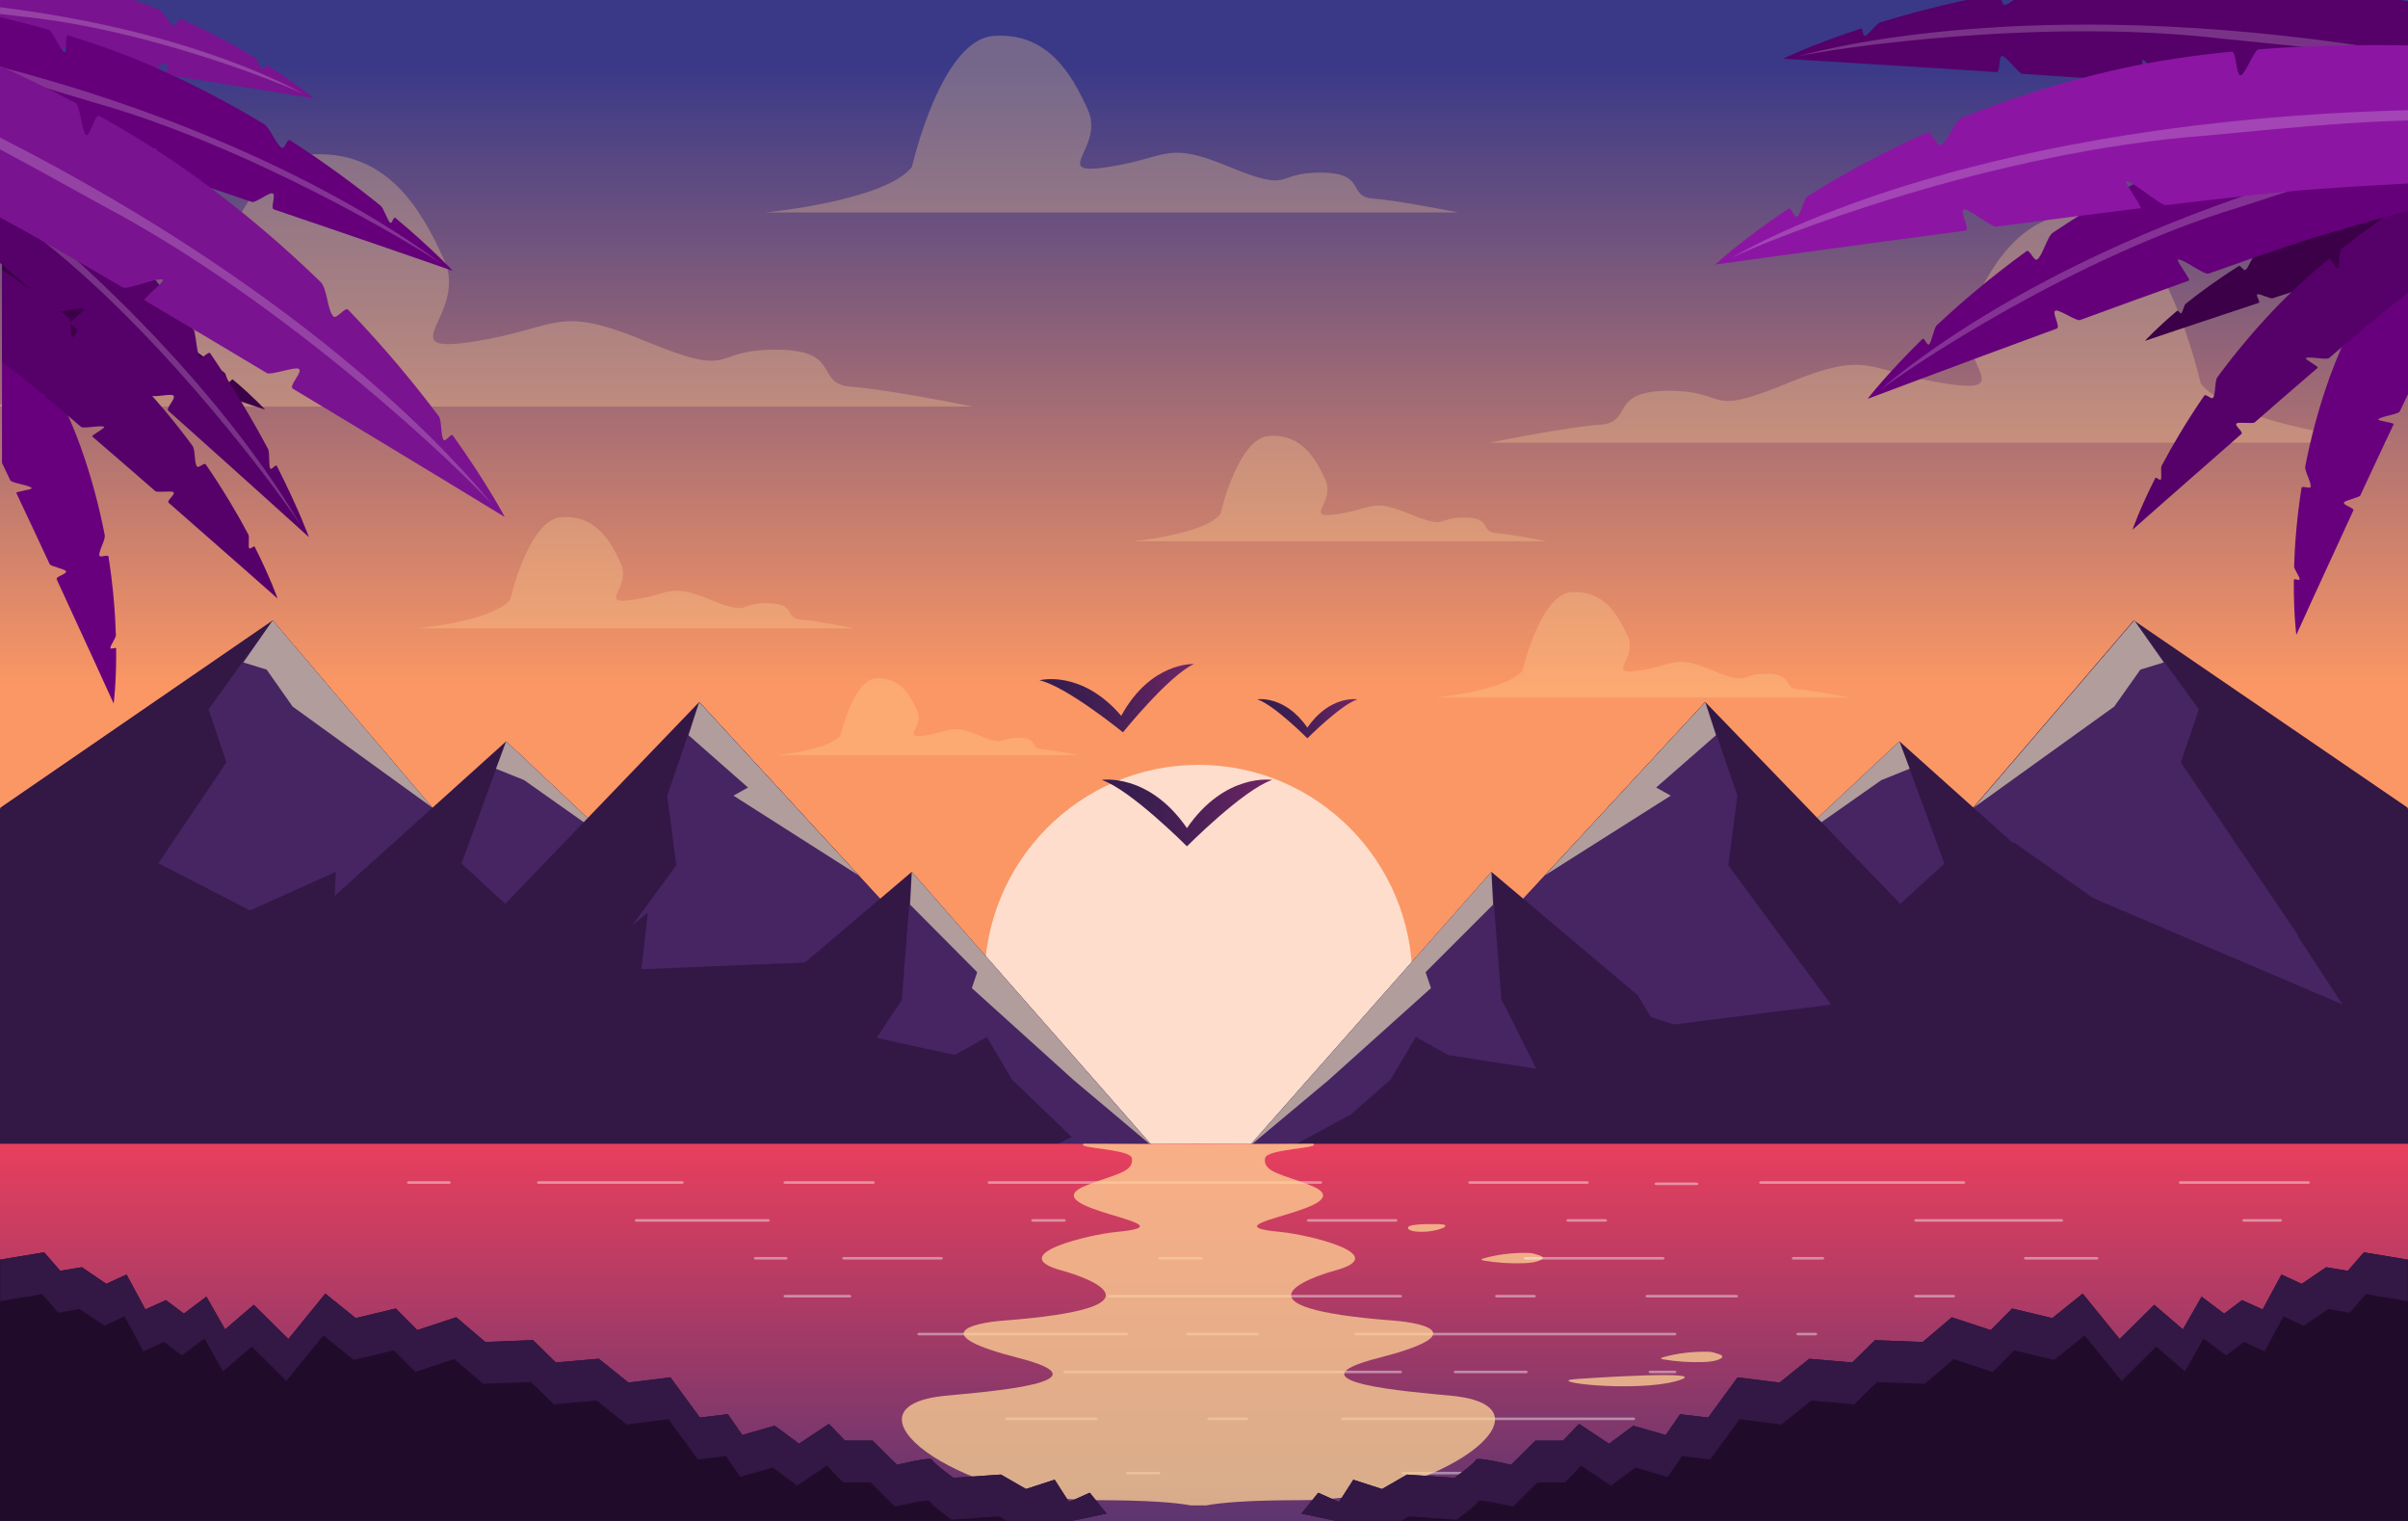 <?xml version="1.0" encoding="utf-8"?>
<!-- Generator: Adobe Illustrator 23.0.1, SVG Export Plug-In . SVG Version: 6.00 Build 0)  -->
<svg version="1.1" xmlns="http://www.w3.org/2000/svg" xmlns:xlink="http://www.w3.org/1999/xlink" x="0px" y="0px"
	 viewBox="0 0 2850 1800" enable-background="new 0 0 2850 1800" xml:space="preserve">
<rect x="0" y="0" width="2850" height="1800" fill="#333333" stroke="none"/>
<g id="bg">
	<linearGradient id="SVGID_1_" gradientUnits="userSpaceOnUse" x1="1430.617" y1="2.936" x2="1428.897" y2="276.357">
		<stop  offset="0" style="stop-color:#ADF0F9"/>
		<stop  offset="1" style="stop-color:#DBF5F9"/>
	</linearGradient>
	<rect y="0" fill="url(#SVGID_1_)" width="2850" height="1792.235"/>
	<linearGradient id="SVGID_2_" gradientUnits="userSpaceOnUse" x1="1425" y1="77.528" x2="1425" y2="812.802">
		<stop  offset="0" style="stop-color:#3A3988"/>
		<stop  offset="1" style="stop-color:#FB9764"/>
	</linearGradient>
	<rect y="0" fill="url(#SVGID_2_)" width="2850" height="1787.439"/>
	<path opacity="0.3" fill="#FFD494" d="M1340.664,640.586c0,0,85.139-8.109,103.815-32.242c0,0,20.271-89.78,57.624-92.465
		c37.353-2.677,54.698,25.471,66.707,52.298c12.001,26.828-28.015,46.929,14.673,40.229c42.688-6.709,40.025-18.781,85.384,0
		c45.359,18.771,30.678,4.015,64.036,4.015c33.359,0,18.729,17.046,37.405,18.384c18.686,1.347,59.99,9.79,59.99,9.79
		L1340.664,640.586z"/>
	<path opacity="0.3" fill="#FFD494" d="M905.461,251.467c0,0,142.617-13.585,173.905-54.016c0,0,33.957-150.407,96.534-154.906
		c62.577-4.485,91.634,42.673,111.769,87.616c20.106,44.943-46.932,78.618,24.566,67.393c71.529-11.24,67.068-31.462,143.057,0
		c75.989,31.449,51.394,6.727,107.278,6.727c55.884,0,31.377,28.556,62.664,30.796c31.288,2.258,100.498,16.404,100.498,16.404
		L905.461,251.467z"/>
	<path opacity="0.3" fill="#FFD494" d="M919.207,893.713c0,0,62.066-5.912,75.683-23.508c0,0,14.778-65.457,42.011-67.415
		c27.233-1.952,39.879,18.571,48.641,38.13c8.75,19.559-20.425,34.214,10.691,29.329c31.129-4.891,29.188-13.692,62.258,0
		c33.07,13.686,22.367,2.928,46.687,2.928c24.32,0,13.655,12.428,27.271,13.403c13.616,0.983,43.736,7.139,43.736,7.139
		L919.207,893.713z"/>
	<path opacity="0.3" fill="#FFD494" d="M2831.09,523.947c0,0-185.762-17.701-226.5-70.358c0,0-44.232-195.868-125.71-201.724
		c-81.479-5.841-119.342,55.579-145.553,114.106c-26.181,58.531,61.138,102.382-31.991,87.764
		c-93.131-14.647-87.321-40.976-186.292,0c-98.957,40.946-66.92,8.762-139.71,8.762c-72.762,0-40.857,37.185-81.596,40.106
		c-40.768,2.936-130.875,21.358-130.875,21.358L2831.09,523.947z"/>
	<path opacity="0.3" fill="#FFD494" d="M-19.695,481.126c0,0,203.577-19.396,248.234-77.098c0,0,48.46-214.675,137.773-221.09
		c89.301-6.402,130.804,60.903,159.523,125.051c28.691,64.148-66.994,112.206,35.059,96.186c102.098-16.033,95.728-44.899,204.18,0
		c108.467,44.899,73.364,9.602,153.124,9.602s44.79,40.757,89.432,43.971c44.687,3.215,143.453,23.393,143.453,23.393
		L-19.695,481.126z"/>
	<path opacity="0.3" fill="#FFD494" d="M494.374,743.575c0,0,89.788-8.555,109.485-34.004c0,0,21.373-94.683,60.765-97.513
		c39.387-2.824,57.691,26.861,70.358,55.154c12.654,28.293-29.548,49.489,15.463,42.423c45.031-7.071,42.221-19.803,90.054,0
		c47.84,19.803,32.357,4.235,67.536,4.235s19.755,17.976,39.444,19.394c19.709,1.418,63.271,10.317,63.271,10.317L494.374,743.575z"
		/>
	<path opacity="0.3" fill="#FFD494" d="M1698.476,825.536c0,0,85.138-8.109,103.815-32.242c0,0,20.271-89.78,57.624-92.465
		c37.353-2.677,54.696,25.471,66.708,52.298c11.999,26.828-28.016,46.929,14.673,40.229c42.687-6.709,40.023-18.781,85.383,0
		c45.36,18.771,30.678,4.014,64.035,4.014c33.359,0,18.73,17.046,37.406,18.384c18.686,1.348,59.99,9.79,59.99,9.79
		L1698.476,825.536z"/>
	<path opacity="0.67" fill="#FFFFFF" d="M1671.677,1159.703c0,140.564-113.381,254.529-253.24,254.529
		c-139.858,0-253.234-113.965-253.234-254.529c0-140.559,113.376-254.523,253.234-254.523
		C1558.296,905.18,1671.677,1019.144,1671.677,1159.703z"/>
</g>
<g id="Layer_1">
	<g>
		<polygon fill="#331745" points="0,957.391 0.654,955.693 322.727,734.225 558.853,1011.043 438.367,1151.05 0,1213.578 		"/>
		<polygon fill="#472462" points="267.933,902.258 246.749,839.381 322.727,734.225 558.853,1011.043 438.367,1151.05 
			187.437,1021.617 		"/>
		<polygon opacity="0.6" fill="#F9EFC1" points="558.853,1011.043 322.727,734.225 288.056,783.963 315.596,792.49 346.31,836.184 
			511.869,955.95 438.367,1227.249 		"/>
		<polyline fill="#331745" points="792.498,1248.614 283.756,1161.55 599.069,877.354 846.804,1110.62 		"/>
		<polyline fill="#472462" points="792.498,1248.614 546.144,1021.975 599.069,877.354 846.804,1110.62 		"/>
		<polygon opacity="0.6" fill="#F9EFC1" points="599.069,877.354 587.003,909.776 620.285,923.222 730.24,1000.869 
			486.518,1212.462 788.567,1227.249 821.7,1086.984 		"/>
		<g>
			<polyline fill="#331745" points="1044.429,1311.491 473.957,1198.775 827.525,830.855 1105.329,1132.859 			"/>
			<polyline fill="#331745" points="1077.163,1102.245 827.525,830.855 814.872,870.077 885.273,931.997 868.12,941.638 
				1016.212,1035.979 			"/>
		</g>
		<g>
			<polyline fill="#472462" points="708.543,1149.144 800.342,1024.107 789.644,941.638 827.525,830.855 1105.329,1132.859 			"/>
			<polyline opacity="0.6" fill="#F9EFC1" points="1077.163,1102.245 827.525,830.855 814.872,870.077 885.273,931.997 
				868.12,941.638 1016.212,1035.979 			"/>
		</g>
		<polyline fill="#331745" points="1365.221,1357.748 1079.125,1031.841 906.771,1178.143 830.172,1307.444 1196.468,1361.578 		"/>
		<polyline fill="#472462" points="1365.221,1357.748 1079.125,1031.841 1067.242,1183.504 1010.751,1268.504 1196.468,1361.578 		
			"/>
		<polyline opacity="0.6" fill="#F9EFC1" points="1270.956,1278.453 1365.221,1357.748 1079.125,1031.841 1079.125,1031.841 
			1077.163,1070.623 1156.567,1150.568 1150.212,1169.376 		"/>
		<polygon fill="#331745" points="0,1075.727 51.916,1040.167 208.685,961.338 132.507,1151.05 397.385,1031.841 392.422,1138.01 
			528.192,1110.146 528.192,1110.146 609.135,1080.231 592.923,1222.679 766.734,1079.981 749.768,1227.249 945.059,1147.604 
			987.366,1147.604 1019.322,1224.335 1130.032,1248.614 1167.981,1227.249 1197.73,1277.737 1268.438,1345.58 1220.505,1369.378 
			856.851,1408.836 0,1425.371 		"/>
	</g>
	<g>
		<polygon fill="#331745" points="2850,957.391 2849.342,955.693 2525.43,734.225 2287.957,1011.043 2409.132,1151.05 
			2850,1213.578 		"/>
		<polygon fill="#472462" points="2581.195,902.258 2602.504,839.381 2526.073,734.225 2288.54,1011.043 2409.746,1151.05 
			2801.675,1227.249 		"/>
		<polygon opacity="0.6" fill="#F9EFC1" points="2288.54,1011.043 2526.073,734.225 2560.951,783.963 2533.249,792.49 
			2502.35,836.184 2335.803,955.95 2409.746,1227.249 		"/>
		<polyline fill="#331745" points="2053.503,1248.614 2565.279,1161.55 2248.084,877.354 1998.873,1110.62 		"/>
		<polyline fill="#472462" points="2053.503,1248.614 2301.325,1021.975 2248.084,877.354 1998.873,1110.62 		"/>
		<polygon opacity="0.6" fill="#F9EFC1" points="2248.084,877.354 2260.221,909.776 2226.742,923.222 2116.133,1000.869 
			2361.308,1212.462 2057.458,1227.249 2024.128,1086.984 		"/>
		<g>
			<polyline fill="#331745" points="1800.071,1311.491 2373.944,1198.775 2018.268,830.855 1738.806,1132.859 			"/>
			<polyline fill="#331745" points="1767.141,1102.245 2018.268,830.855 2030.994,870.077 1960.174,931.997 1977.43,941.638 
				1828.455,1035.979 			"/>
		</g>
		<g>
			<polyline fill="#472462" points="2250.063,1300.933 2045.612,1024.107 2056.375,941.638 2018.268,830.855 1738.806,1132.859 			
				"/>
			<polyline opacity="0.6" fill="#F9EFC1" points="1767.141,1102.245 2018.268,830.855 2030.994,870.077 1960.174,931.997 
				1977.43,941.638 1828.455,1035.979 			"/>
		</g>
		<polyline fill="#331745" points="1477.366,1357.748 1765.168,1031.841 1938.549,1178.143 2015.604,1307.444 1647.125,1361.578 		
			"/>
		<polyline fill="#472462" points="1477.366,1357.748 1765.168,1031.841 1777.121,1183.504 1833.949,1268.504 1647.125,1361.578 		
			"/>
		<polyline opacity="0.6" fill="#F9EFC1" points="1572.193,1278.453 1477.366,1357.748 1765.168,1031.841 1765.168,1031.841 
			1767.141,1070.623 1687.263,1150.568 1693.656,1169.376 		"/>
		<polygon fill="#331745" points="2850,1075.727 2797.802,1040.167 2691.003,961.338 2719.966,1108.567 2772.53,1188.753 
			2477.556,1062.98 2383.795,997.178 2318.967,1110.146 2085.176,1076.02 2168.702,1188.753 1915.256,1220.827 1777.57,1183.504 
			1818.321,1264.93 1713.89,1248.614 1675.737,1227.249 1645.828,1277.737 1598.83,1318.95 1520.064,1361.578 1988.54,1408.836 
			2850,1425.371 		"/>
	</g>
	<g>
		<g>
			<g>
				<path fill-rule="evenodd" clip-rule="evenodd" fill="#3B0047" d="M2850,230.634c-7.788,1.952-15.531,3.991-23.193,6.13
					c-2.276,0.636-6.749,14.102-9.009,14.747c-2.582,0.744-2.947-11.322-5.504-10.56c-21.269,6.373-41.774,13.49-60.837,21.418
					c-30.967,12.877-58.745,27.079-83.219,41.364c-4.184,2.449-6.766,13.308-10.768,15.757c-2.101,1.283-5.696-5.842-7.746-4.568
					c-25.138,15.758-46.191,31.208-62.953,44.674c-2.001,1.605-3.179,9.533-5.049,11.072c-1.427,1.185-3.578-4.014-4.938-2.871
					c-25.114,21.08-38.09,35.588-38.09,35.588s62.846-21.229,134.492-44.923c3.022-1.001-4.334-9.261-1.278-10.27
					c2.457-0.812,15.292,5.644,17.757,4.833c26.093-8.608,52.793-17.339,77.583-25.333c1.487-0.48-9.946-11.206-8.469-11.678
					c3.171-1.026,19.211,8.219,22.3,7.233c27.256-8.74,51.449-16.312,68.921-21.446V230.634z"/>
			</g>
			<g>
				<path fill-rule="evenodd" clip-rule="evenodd" fill="#68007D" d="M2850,275.661l-1.767,0.413
					c-19.177,28.038-37.6,57.766-53.789,88.04c-1.261,2.359,8.037,19.515,6.808,21.882c-1.41,2.699-13.351-9.393-14.712-6.687
					c-11.389,22.511-21.411,45.22-29.454,67.664c-13.084,36.465-22.275,71.895-28.658,104.907
					c-1.095,5.661,7.256,18.72,6.326,24.233c-0.498,2.896-10.328-1.697-10.776,1.15c-5.521,35.033-7.955,66.671-8.785,93.072
					c-0.099,3.145,6.593,12.149,6.526,15.136c-0.033,2.285-6.823-1.423-6.84,0.762c-0.358,40.47,2.956,65.082,2.956,65.082
					s31.282-68.98,67.445-147.098c1.528-3.294-12.502-6.233-10.958-9.56c1.245-2.672,18.04-5.718,19.277-8.4
					c13.2-28.419,26.765-57.435,39.483-84.267c0.756-1.605-18.993-3.997-18.247-5.586c1.628-3.427,23.752-6.016,25.346-9.361
					c3.362-7.056,6.642-13.91,9.819-20.509V275.661z"/>
			</g>
			<g>
				<path fill-rule="evenodd" clip-rule="evenodd" fill="#560069" d="M2850,238.033c-26.979,17.675-53.869,36.714-79.316,56.761
					c-2.241,1.755-1.542,20.74-3.752,22.511c-2.523,2.02-7.936-13.159-10.427-11.114c-20.706,16.991-40.248,34.61-57.856,52.651
					c-28.618,29.315-53.192,58.976-74.095,87.354c-3.587,4.858-1.893,19.73-5.264,24.514c-1.777,2.516-8.685-5.032-10.394-2.55
					c-21.038,30.522-37.691,58.951-50.493,83.075c-1.528,2.872,0.489,13.441-0.93,16.18c-1.071,2.094-5.595-3.6-6.608-1.589
					c-18.788,37.283-26.982,61.135-26.982,61.135s60.123-53.256,128.888-113.315c2.906-2.542-8.608-9.956-5.669-12.514
					c2.34-2.053,19.127,0.761,21.493-1.3c25.056-21.841,50.717-44.104,74.603-64.628c1.428-1.233-15.583-10.08-14.164-11.289
					c3.047-2.623,24.508,2.401,27.488-0.149c32.991-28.254,61.459-52.155,78.47-65.471c4.48-3.504,9.524-7.409,15.008-11.628
					V238.033z"/>
			</g>
		</g>
		<g>
			<g>
				<path fill-rule="evenodd" clip-rule="evenodd" fill="#3B0047" d="M2.366,312.008c7.788,1.952,15.531,3.991,23.193,6.13
					c2.276,0.636,6.749,14.102,9.009,14.747c2.582,0.745,2.947-11.322,5.504-10.56c21.269,6.373,41.774,13.49,60.837,21.418
					c30.966,12.877,58.745,27.079,83.218,41.364c4.184,2.449,6.766,13.308,10.768,15.757c2.101,1.283,5.696-5.842,7.746-4.568
					c25.138,15.758,46.191,31.208,62.953,44.674c2.001,1.605,3.179,9.533,5.049,11.072c1.427,1.185,3.578-4.014,4.939-2.871
					c25.114,21.08,38.09,35.588,38.09,35.588s-62.846-21.229-134.492-44.923c-3.022-1.001,4.334-9.261,1.278-10.27
					c-2.457-0.812-15.292,5.644-17.757,4.833c-26.093-8.608-52.793-17.339-77.582-25.333c-1.487-0.48,9.945-11.206,8.469-11.678
					c-3.172-1.026-19.211,8.219-22.3,7.233c-27.256-8.74-51.449-16.312-68.921-21.446V312.008z"/>
			</g>
			<g>
				<path fill-rule="evenodd" clip-rule="evenodd" fill="#68007D" d="M2.366,357.036l1.767,0.413
					c19.177,28.038,37.6,57.766,53.788,88.04c1.261,2.359-8.037,19.515-6.808,21.882c1.41,2.699,13.35-9.393,14.712-6.687
					c11.389,22.511,21.411,45.22,29.454,67.664c13.084,36.465,22.275,71.895,28.658,104.907c1.095,5.661-7.256,18.72-6.326,24.233
					c0.498,2.896,10.328-1.697,10.776,1.15c5.522,35.033,7.955,66.671,8.785,93.072c0.099,3.145-6.593,12.149-6.526,15.136
					c0.033,2.285,6.824-1.423,6.84,0.762c0.357,40.47-2.956,65.082-2.956,65.082s-31.282-68.98-67.445-147.098
					c-1.528-3.294,12.503-6.233,10.958-9.56c-1.245-2.672-18.04-5.718-19.277-8.4c-13.2-28.419-26.765-57.435-39.483-84.267
					c-0.756-1.605,18.993-3.997,18.247-5.586c-1.628-3.427-23.752-6.016-25.346-9.361c-3.362-7.056-6.642-13.91-9.819-20.509
					V357.036z"/>
			</g>
			<g>
				<path fill-rule="evenodd" clip-rule="evenodd" fill="#560069" d="M2.366,319.408c26.979,17.675,53.869,36.714,79.316,56.761
					c2.241,1.755,1.542,20.74,3.752,22.511c2.523,2.02,7.936-13.159,10.427-11.114c20.705,16.991,40.248,34.61,57.856,52.651
					c28.618,29.315,53.192,58.976,74.095,87.354c3.587,4.858,1.893,19.73,5.264,24.514c1.777,2.516,8.684-5.032,10.394-2.55
					c21.038,30.522,37.691,58.951,50.493,83.075c1.528,2.872-0.489,13.441,0.93,16.18c1.071,2.094,5.595-3.6,6.608-1.589
					c18.788,37.283,26.982,61.135,26.982,61.135s-60.123-53.256-128.888-113.315c-2.906-2.542,8.608-9.956,5.669-12.514
					c-2.34-2.054-19.127,0.761-21.493-1.3c-25.056-21.841-50.717-44.104-74.602-64.628c-1.428-1.233,15.583-10.08,14.164-11.288
					c-3.048-2.623-24.508,2.401-27.488-0.149c-32.991-28.254-61.459-52.155-78.47-65.471c-4.48-3.504-9.524-7.409-15.008-11.628
					V319.408z"/>
			</g>
		</g>
		<g>
			<g>
				<path fill-rule="evenodd" clip-rule="evenodd" fill="#65007A" d="M2850,117.041l-7.362-4.552
					c-49.264,9.294-99.499,21.12-147.982,35.844c-3.769,1.15-12.005,28.668-15.758,29.851c-4.301,1.349-4.101-23.628-8.351-22.229
					c-35.375,11.62-69.529,24.86-101.351,39.882c-51.721,24.389-98.295,51.742-139.431,79.5
					c-7.048,4.759-11.996,27.029-18.729,31.796c-3.536,2.5-8.974-12.489-12.419-9.981c-42.349,30.746-77.93,61.169-106.365,87.801
					c-3.387,3.17-5.836,19.482-9.025,22.536c-2.423,2.334-5.612-8.566-7.92-6.306c-42.639,41.769-64.904,70.827-64.904,70.827
					s104.638-39.353,223.887-83.158c5.04-1.846-6.493-19.466-1.411-21.328c4.069-1.49,24.757,12.77,28.842,11.273
					c43.436-15.898,87.868-32.029,129.128-46.768c2.474-0.885-15.591-23.885-13.15-24.761c5.272-1.879,31.016,18.388,36.172,16.56
					c56.942-20.202,105.841-36.962,134.599-45.593c25.475-7.644,61.185-17.788,101.531-29.069V117.041z"/>
				<path opacity="0.2" fill="#FFFFFF" d="M2850,175.646c-392.502,93.054-589.045,254.616-625.61,286.73
					c36.728-28.536,231.5-158.37,425.12-216.848c61.897-19.856,130.175-43.422,200.49-59.375V175.646z"/>
			</g>
			<g>
				<path fill-rule="evenodd" clip-rule="evenodd" fill="#560069" d="M2383.04,0c-3.754,2.949-7.301,5.32-10.226,5.827
					c-2.043,0.356-3.007-2.597-3.872-5.827h-42.193c-38.193,8.277-72.272,17.512-101.453,26.483
					c-4.591,1.407-13.532,14.5-17.866,15.89c-3.312,1.06-2.076-9.575-5.231-8.532c-58.512,19.324-91.96,35.661-91.96,35.661
					s118.245,6.96,252.587,15.791c5.679,0.381,1.445-19.292,7.174-18.919c4.583,0.306,19.127,20.656,23.734,20.972
					c48.906,3.26,98.885,6.719,145.201,10.13c2.773,0.206-5.702-26.657-2.964-26.451c5.928,0.431,23.015,27.94,28.792,28.378
					c63.866,4.841,118.469,9.493,150.1,13.283c29.929,3.592,72.442,9.294,120.211,15.858L2850,117.986V1.782
					c-2.986-0.606-5.99-1.189-8.986-1.782H2383.04z"/>
				<path opacity="0.2" fill="#FFFFFF" d="M2850,63.038c-418.475-71.637-673.716-9.693-722.194,3.626
					c47.412-10.238,290.195-46.006,503.24-20.781C2699.26,52.904,2775.132,59.249,2850,72.82V63.038z"/>
			</g>
			<g>
				<path fill-rule="evenodd" clip-rule="evenodd" fill="#8C16A3" d="M2850,53.759c-59.013-1.059-118.831,0.185-176.797,4.588
					c-4.989,0.373-16.33,30.423-21.286,30.846c-5.671,0.488-4.956-28.635-10.586-28.089c-46.748,4.56-91.935,11.33-134.092,20.773
					c-68.499,15.32-130.283,35.414-184.918,57.353c-9.364,3.765-16.28,28.52-25.231,32.375c-4.697,2.027-11.572-16.866-16.155-14.83
					c-56.278,25.142-103.666,51.609-141.565,75.494c-4.517,2.831-8.035,21.261-12.278,24.025c-3.229,2.102-7.239-11.447-10.32-9.393
					c-56.868,37.937-86.706,66.208-86.706,66.208s138.411-19.316,296.131-40.122c6.667-0.869-8.185-24.382-1.461-25.266
					c5.38-0.704,32.345,21.219,37.758,20.507c57.434-7.506,116.194-15.029,170.755-21.742c3.27-0.404-20.091-31.878-16.853-32.276
					c6.973-0.844,40.48,29.389,47.296,28.57c75.3-9.096,139.947-16.23,177.953-18.985c28.119-2.039,65.678-4.295,108.355-6.677
					V53.759z"/>
				<path opacity="0.2" fill="#FFFFFF" d="M2850,130.397c-500.197,12.995-753.484,147.315-801.337,175.016
					c48.849-23.967,307.514-126.028,563.355-145.029c73.883-6.715,154.658-15.63,237.983-17.832V130.397z"/>
			</g>
		</g>
	</g>
	<g>
		<g>
			<path fill-rule="evenodd" clip-rule="evenodd" fill="#7A138F" d="M315.694,76.812c-1.942-1.225-3.013,6.537-5.055,5.28
				c-2.682-1.663-6.359-12.364-9.199-14.07c-23.851-14.359-53.373-30.364-87.859-45.733c-2.806-1.241-5.048,9.567-7.92,8.326
				c-5.463-2.368-11.656-16.768-17.359-19.085C178.585,7.591,168.528,3.736,158.158,0H0v59.397
				c17.532,2.325,37.734,5.165,59.479,8.328c3.985,0.58,20.423-16.387,24.5-15.791c1.884,0.282-8.643,18.107-6.733,18.389
				c31.845,4.701,66.158,9.931,99.723,15.129c3.155,0.488,16.604-11.769,19.759-11.28c3.927,0.613-2.458,13.961,1.444,14.573
				c92.168,14.384,173.146,27.626,173.146,27.626S351.683,99.587,315.694,76.812z"/>
			<path opacity="0.2" fill="#FFFFFF" d="M0,8.547v7.966c8.25,0.99,16.393,1.968,24.378,2.896
				c148.165,14.814,305.463,77.645,335.599,92.228C334.325,97.301,214.982,35.338,0,8.547z"/>
		</g>
		<g>
			<path fill-rule="evenodd" clip-rule="evenodd" fill="#560069" d="M327.698,551.501c-1.403-2.772-6.434,5.669-7.92,2.797
				c-1.951-3.757-0.39-18.869-2.483-22.808c-17.591-33.038-40.239-71.845-68.391-113.25c-2.29-3.368-10.07,7.887-12.428,4.486
				c-4.499-6.481-3.685-27.659-8.459-34.238c-27.804-38.376-60.19-78.25-97.465-117.314c-22.939-24.034-48.177-47.322-74.785-69.602
				c-3.196-2.681-8.526,19.242-11.763,16.585c-2.832-2.317-3.578-29.214-6.443-31.514C25.248,176.758,12.696,167.094,0,157.664
				v153.503c18.82,15.971,41.251,35.385,65.622,56.704c3.843,3.36,29.514-5.561,33.449-2.11c1.826,1.605-18.124,15.542-16.28,17.156
				c30.783,27.029,63.858,56.359,96.169,85.144c3.038,2.715,23.221-2.682,26.252,0.025c3.777,3.369-9.598,14.831-5.845,18.174
				C288.04,565.429,365.647,635.7,365.647,635.7S353.675,602.647,327.698,551.501z"/>
			<path opacity="0.2" fill="#FFFFFF" d="M0,230.32v12.469c18.376,15.144,36.215,30.127,53.434,44.367
				c146.746,117.47,278.781,297.772,302.79,335.312C335.754,586.464,233.999,418.38,0,230.32z"/>
		</g>
		<g>
			<path fill-rule="evenodd" clip-rule="evenodd" fill="#65007A" d="M467.952,257.809c-2.375-1.995-3.687,7.738-6.185,5.669
				c-3.272-2.698-7.762-17.213-11.233-20.02c-29.156-23.545-65.228-50.425-107.386-77.555c-3.428-2.218-6.168,11.173-9.68,8.971
				c-6.684-4.213-14.246-24.018-21.211-28.213c-40.654-24.473-86.108-48.548-135.737-69.957
				c-30.543-13.176-62.913-24.763-96.138-34.892c-4.001-1.225-0.29,21.03-4.316,19.854c-3.52-1.034-14.761-25.498-18.298-26.491
				C38.66,29.775,19.344,24.842,0,20.338V143.56c10.354,2.784,19.786,5.357,28.064,7.669c26.899,7.506,72.942,22.138,126.639,39.784
				c4.864,1.589,24.989-16.619,29.961-14.98c2.309,0.762-10.577,21.368-8.244,22.13c38.928,12.877,80.879,26.972,121.907,40.867
				c3.868,1.308,20.322-11.52,24.167-10.221c4.807,1.63-3.005,17.397,1.752,19.011c112.673,38.275,211.674,72.688,211.674,72.688
				S511.936,294.753,467.952,257.809z"/>
			<path opacity="0.2" fill="#FFFFFF" d="M0,79.04v9.456c38.756,10.69,76.44,22.442,111.814,32.982
				c181.158,50.89,373.422,165.34,410.25,190.531C487.589,285.703,314.679,161.169,0,79.04z"/>
		</g>
		<g>
			<path fill-rule="evenodd" clip-rule="evenodd" fill="#7A138F" d="M536.012,515.433c-2.243-3.128-8.751,8.252-11.117,5.007
				c-3.113-4.262-2.117-23.189-5.446-27.634c-27.944-37.299-63.626-80.724-107.403-126.275c-3.553-3.708-13.773,11.677-17.442,7.945
				c-6.991-7.11-7.581-33.377-14.952-40.553c-43.037-41.884-92.75-84.738-149.41-125.622
				c-34.868-25.159-72.974-48.936-112.948-71.223c-4.816-2.682-10.627,25.383-15.491,22.742c-4.26-2.31-7.556-35.314-11.839-37.597
				C60.612,106.666,30.45,91.911,0,77.985v179.351c33.25,17.794,85.308,47.695,145.163,82.812
				c5.787,3.392,41.851-12.597,47.778-9.113c2.739,1.623-24.69,22.685-21.918,24.324c46.35,27.328,96.196,57.031,144.885,86.22
				c4.584,2.748,33.059-7.829,37.625-5.098c5.703,3.426-12.519,20.16-6.873,23.553c133.662,80.303,250.711,151.8,250.711,151.8
				S577.48,573.424,536.012,515.433z"/>
			<path opacity="0.2" fill="#FFFFFF" d="M0,162.73v14.05c42.116,22.315,82.597,45.157,121.021,66.247
				C341.09,359.24,545.26,555.762,582.785,597.366C549.266,555.475,378.707,355.544,0,162.73z"/>
		</g>
	</g>
	<linearGradient id="SVGID_3_" gradientUnits="userSpaceOnUse" x1="1303.902" y1="962.109" x2="1505.692" y2="962.109">
		<stop  offset="0.053" style="stop-color:#371D4F"/>
		<stop  offset="0.278" style="stop-color:#3D1E51"/>
		<stop  offset="0.563" style="stop-color:#4C2057"/>
		<stop  offset="0.881" style="stop-color:#662461"/>
		<stop  offset="1" style="stop-color:#722665"/>
	</linearGradient>
	<path fill="url(#SVGID_3_)" d="M1404.797,980.055c-45.411-65.916-100.896-57.041-100.896-57.041
		c34.046,11.407,100.896,78.588,100.896,78.588s66.833-67.181,100.895-78.588C1505.692,923.014,1450.192,914.139,1404.797,980.055z"
		/>
	<linearGradient id="SVGID_4_" gradientUnits="userSpaceOnUse" x1="1488.065" y1="850.592" x2="1606.621" y2="850.592">
		<stop  offset="0.053" style="stop-color:#371D4F"/>
		<stop  offset="0.278" style="stop-color:#3D1E51"/>
		<stop  offset="0.563" style="stop-color:#4C2057"/>
		<stop  offset="0.881" style="stop-color:#662461"/>
		<stop  offset="1" style="stop-color:#722665"/>
	</linearGradient>
	<path fill="url(#SVGID_4_)" d="M1547.343,861.137c-26.673-38.724-59.278-33.512-59.278-33.512
		c20.005,6.703,59.278,46.167,59.278,46.167s39.265-39.465,59.278-46.167C1606.621,827.625,1574.016,822.413,1547.343,861.137z"/>
	<linearGradient id="SVGID_5_" gradientUnits="userSpaceOnUse" x1="1230.26" y1="826.263" x2="1413.064" y2="826.263">
		<stop  offset="0.053" style="stop-color:#371D4F"/>
		<stop  offset="0.278" style="stop-color:#3D1E51"/>
		<stop  offset="0.563" style="stop-color:#4C2057"/>
		<stop  offset="0.881" style="stop-color:#662461"/>
		<stop  offset="1" style="stop-color:#722665"/>
	</linearGradient>
	<path fill="url(#SVGID_5_)" d="M1327.047,847.165c-47.358-55.374-96.787-42.036-96.787-42.036
		c31.925,7.084,98.824,61.561,98.824,61.561s54.208-67.247,83.98-80.836C1413.064,785.854,1361.954,783.115,1327.047,847.165z"/>
	<g>
		<linearGradient id="SVGID_6_" gradientUnits="userSpaceOnUse" x1="1425" y1="1356.298" x2="1425" y2="1838.229">
			<stop  offset="0" style="stop-color:#E83F5D"/>
			<stop  offset="1" style="stop-color:#513472"/>
		</linearGradient>
		<rect y="1353.614" fill="url(#SVGID_6_)" width="2850" height="446.386"/>
		<g opacity="0.75">
			<path fill="#FFD494" d="M1822.331,1485.823c-3.445-1.192-8.275-2.89-12.21-2.953c-18.787-0.621-37.807,1.658-54.888,6.594
				c-0.828,0.244-1.79,0.612-1.765,1.186c0.024,0.632,1.192,0.953,2.162,1.124c15.35,2.657,31.387,3.745,47.292,3.211
				c7.289-0.244,15.01-0.948,20.601-3.884c1.226-0.643,2.386-1.487,2.386-2.486
				C1825.901,1487.362,1824.087,1486.424,1822.331,1485.823z"/>
		</g>
		<g opacity="0.75">
			<path fill="#FFD494" d="M2034.94,1602.777c-3.455-1.191-8.284-2.89-12.219-2.951c-18.787-0.622-37.798,1.657-54.879,6.593
				c-0.829,0.244-1.79,0.612-1.774,1.187c0.033,0.632,1.193,0.953,2.171,1.124c15.341,2.657,31.378,3.745,47.282,3.211
				c7.29-0.244,15.011-0.948,20.61-3.885c1.227-0.642,2.386-1.487,2.386-2.486
				C2038.503,1604.316,2036.696,1603.379,2034.94,1602.777z"/>
		</g>
		<g opacity="0.75">
			<path fill="#FFD494" d="M1710.253,1450.017c-0.563-0.539-1.656-0.741-2.667-0.886c-5.534-0.756-8.88-0.306-14.927-0.394
				l0.894,0.021c-6.808-0.202-13.668,0.145-20.345,1.03c-2.708,0.363-5.823,1.057-6.593,2.72c-1.16,2.486,3.744,4.324,7.803,4.817
				c11.381,1.367,23.575-0.12,33.301-4.061C1709.524,1452.529,1711.446,1451.141,1710.253,1450.017z"/>
		</g>
		<g>
			<g opacity="0.42">
				<path fill="#FFFFFF" d="M1032.995,1401H929.699c-1.351,0-2.436-0.684-2.436-1.525c0-0.842,1.085-1.526,2.436-1.526h103.297
					c1.351,0,2.436,0.683,2.436,1.526C1035.431,1400.316,1034.346,1401,1032.995,1401z"/>
			</g>
			<g opacity="0.42">
				<path fill="#FFFFFF" d="M1562.489,1401h-391.205c-1.35,0-2.436-0.684-2.436-1.525c0-0.842,1.085-1.526,2.436-1.526h391.205
					c1.35,0,2.435,0.683,2.435,1.526C1564.924,1400.316,1563.839,1401,1562.489,1401z"/>
			</g>
			<g opacity="0.42">
				<path fill="#FFFFFF" d="M1877.989,1401h-137.849c-1.35,0-2.435-0.684-2.435-1.525c0-0.842,1.085-1.526,2.435-1.526h137.849
					c1.351,0,2.436,0.683,2.436,1.526C1880.425,1400.316,1879.34,1401,1877.989,1401z"/>
			</g>
			<g opacity="0.42">
				<path fill="#FFFFFF" d="M2323.644,1401h-239.217c-1.351,0-2.436-0.684-2.436-1.525c0-0.842,1.085-1.526,2.436-1.526h239.217
					c1.35,0,2.435,0.683,2.435,1.526C2326.078,1400.316,2324.993,1401,2323.644,1401z"/>
			</g>
			<g opacity="0.42">
				<path fill="#FFFFFF" d="M2731.563,1401H2581.1c-1.351,0-2.435-0.684-2.435-1.525c0-0.842,1.084-1.526,2.435-1.526h150.464
					c1.351,0,2.438,0.683,2.438,1.526C2734.001,1400.316,2732.914,1401,2731.563,1401z"/>
			</g>
			<g opacity="0.42">
				<path fill="#FFFFFF" d="M2007.663,1402.525h-47.035c-1.351,0-2.436-0.684-2.436-1.525c0-0.842,1.085-1.526,2.436-1.526h47.035
					c1.35,0,2.434,0.683,2.434,1.526C2010.097,1401.841,2009.013,1402.525,2007.663,1402.525z"/>
			</g>
			<g opacity="0.42">
				<path fill="#FFFFFF" d="M531.137,1401h-47.043c-1.35,0-2.435-0.684-2.435-1.525c0-0.842,1.085-1.526,2.435-1.526h47.043
					c1.35,0,2.436,0.683,2.436,1.526C533.573,1400.316,532.487,1401,531.137,1401z"/>
			</g>
			<g opacity="0.42">
				<path fill="#FFFFFF" d="M806.968,1401H637.972c-1.35,0-2.436-0.684-2.436-1.525c0-0.842,1.085-1.526,2.436-1.526h168.996
					c1.35,0,2.435,0.683,2.435,1.526C809.402,1400.316,808.318,1401,806.968,1401z"/>
			</g>
			<g opacity="0.42">
				<path fill="#FFFFFF" d="M908.691,1445.834H753.687c-1.351,0-2.436-0.684-2.436-1.526c0-0.842,1.085-1.526,2.436-1.526h155.004
					c1.351,0,2.436,0.684,2.436,1.526C911.126,1445.15,910.041,1445.834,908.691,1445.834z"/>
			</g>
			<g opacity="0.42">
				<path fill="#FFFFFF" d="M1259.09,1445.834h-36.149c-1.35,0-2.435-0.684-2.435-1.526c0-0.842,1.085-1.526,2.435-1.526h36.149
					c1.35,0,2.436,0.684,2.436,1.526C1261.526,1445.15,1260.44,1445.834,1259.09,1445.834z"/>
			</g>
			<g opacity="0.42">
				<path fill="#FFFFFF" d="M1651.563,1445.834h-102.377c-1.351,0-2.436-0.684-2.436-1.526c0-0.842,1.085-1.526,2.436-1.526h102.377
					c1.35,0,2.435,0.684,2.435,1.526C1653.998,1445.15,1652.913,1445.834,1651.563,1445.834z"/>
			</g>
			<g opacity="0.42">
				<path fill="#FFFFFF" d="M1371.019,1744.892h-36.15c-1.349,0-2.435-0.684-2.435-1.526s1.085-1.525,2.435-1.525h36.15
					c1.35,0,2.436,0.683,2.436,1.525S1372.37,1744.892,1371.019,1744.892z"/>
			</g>
			<g opacity="0.42">
				<path fill="#FFFFFF" d="M1763.501,1744.892h-102.387c-1.35,0-2.435-0.684-2.435-1.526s1.085-1.525,2.435-1.525h102.387
					c1.35,0,2.435,0.683,2.435,1.525S1764.851,1744.892,1763.501,1744.892z"/>
			</g>
			<g opacity="0.42">
				<path fill="#FFFFFF" d="M1899.685,1445.834h-43.391c-1.35,0-2.436-0.684-2.436-1.526c0-0.842,1.086-1.526,2.436-1.526h43.391
					c1.35,0,2.435,0.684,2.435,1.526C1902.12,1445.15,1901.034,1445.834,1899.685,1445.834z"/>
			</g>
			<g opacity="0.42">
				<path fill="#FFFFFF" d="M2439.481,1445.834h-171.488c-1.35,0-2.436-0.684-2.436-1.526c0-0.842,1.086-1.526,2.436-1.526h171.488
					c1.35,0,2.437,0.684,2.437,1.526C2441.918,1445.15,2440.831,1445.834,2439.481,1445.834z"/>
			</g>
			<g opacity="0.42">
				<path fill="#FFFFFF" d="M2698.554,1445.834h-42.255c-1.35,0-2.435-0.684-2.435-1.526c0-0.842,1.085-1.526,2.435-1.526h42.255
					c1.351,0,2.436,0.684,2.436,1.526C2700.989,1445.15,2699.904,1445.834,2698.554,1445.834z"/>
			</g>
			<g opacity="0.42">
				<path fill="#FFFFFF" d="M929.699,1490.668h-35.074c-1.35,0-2.435-0.683-2.435-1.525s1.085-1.526,2.435-1.526h35.074
					c1.35,0,2.436,0.684,2.436,1.526S931.049,1490.668,929.699,1490.668z"/>
			</g>
			<g opacity="0.42">
				<path fill="#FFFFFF" d="M1113.521,1490.668H999.165c-1.351,0-2.436-0.683-2.436-1.525s1.085-1.526,2.436-1.526h114.356
					c1.35,0,2.435,0.684,2.435,1.526S1114.872,1490.668,1113.521,1490.668z"/>
			</g>
			<g opacity="0.42">
				<path fill="#FFFFFF" d="M1421.177,1490.668h-47.971c-1.35,0-2.435-0.683-2.435-1.525s1.085-1.526,2.435-1.526h47.971
					c1.35,0,2.436,0.684,2.436,1.526S1422.527,1490.668,1421.177,1490.668z"/>
			</g>
			<g opacity="0.42">
				<path fill="#FFFFFF" d="M1967.66,1490.668h-161.93c-1.35,0-2.435-0.683-2.435-1.525s1.085-1.526,2.435-1.526h161.93
					c1.351,0,2.436,0.684,2.436,1.526S1969.011,1490.668,1967.66,1490.668z"/>
			</g>
			<g opacity="0.42">
				<path fill="#FFFFFF" d="M2156.669,1490.668h-33.599c-1.351,0-2.436-0.683-2.436-1.525s1.085-1.526,2.436-1.526h33.599
					c1.351,0,2.436,0.684,2.436,1.526S2158.02,1490.668,2156.669,1490.668z"/>
			</g>
			<g opacity="0.42">
				<path fill="#FFFFFF" d="M2481.148,1490.668h-83.35c-1.351,0-2.436-0.683-2.436-1.525s1.085-1.526,2.436-1.526h83.35
					c1.351,0,2.436,0.684,2.436,1.526S2482.499,1490.668,2481.148,1490.668z"/>
			</g>
			<g opacity="0.42">
				<path fill="#FFFFFF" d="M1005.18,1535.508h-75.481c-1.351,0-2.436-0.684-2.436-1.526c0-0.842,1.085-1.526,2.436-1.526h75.481
					c1.35,0,2.435,0.684,2.435,1.526C1007.614,1534.824,1006.529,1535.508,1005.18,1535.508z"/>
			</g>
			<g opacity="0.42">
				<path fill="#FFFFFF" d="M2054.655,1535.508h-104.723c-1.349,0-2.434-0.684-2.434-1.526c0-0.842,1.085-1.526,2.434-1.526h104.723
					c1.351,0,2.436,0.684,2.436,1.526C2057.091,1534.824,2056.006,1535.508,2054.655,1535.508z"/>
			</g>
			<g opacity="0.42">
				<path fill="#FFFFFF" d="M2311.499,1535.508h-43.622c-1.35,0-2.435-0.684-2.435-1.526c0-0.842,1.085-1.526,2.435-1.526h43.622
					c1.351,0,2.436,0.684,2.436,1.526C2313.935,1534.824,2312.85,1535.508,2311.499,1535.508z"/>
			</g>
			<g opacity="0.42">
				<path fill="#FFFFFF" d="M1815.489,1535.508h-43.614c-1.351,0-2.435-0.684-2.435-1.526c0-0.842,1.084-1.526,2.435-1.526h43.614
					c1.35,0,2.434,0.684,2.434,1.526C1817.924,1534.824,1816.839,1535.508,1815.489,1535.508z"/>
			</g>
			<g opacity="0.42">
				<path fill="#FFFFFF" d="M1657.022,1535.508h-343.25c-1.351,0-2.436-0.684-2.436-1.526c0-0.842,1.085-1.526,2.436-1.526h343.25
					c1.35,0,2.435,0.684,2.435,1.526C1659.457,1534.824,1658.372,1535.508,1657.022,1535.508z"/>
			</g>
			<g opacity="0.42">
				<path fill="#FFFFFF" d="M1296.765,1680.697h-104.722c-1.351,0-2.436-0.684-2.436-1.526c0-0.841,1.085-1.524,2.436-1.524h104.722
					c1.35,0,2.436,0.683,2.436,1.524C1299.2,1680.012,1298.115,1680.697,1296.765,1680.697z"/>
			</g>
			<g opacity="0.42">
				<path fill="#FFFFFF" d="M1474.823,1680.697h-43.614c-1.35,0-2.436-0.684-2.436-1.526c0-0.841,1.086-1.524,2.436-1.524h43.614
					c1.35,0,2.435,0.683,2.435,1.524C1477.258,1680.012,1476.173,1680.697,1474.823,1680.697z"/>
			</g>
			<g opacity="0.42">
				<path fill="#FFFFFF" d="M1932.927,1680.697h-343.251c-1.351,0-2.436-0.684-2.436-1.526c0-0.841,1.085-1.524,2.436-1.524h343.251
					c1.35,0,2.436,0.683,2.436,1.524C1935.362,1680.012,1934.276,1680.697,1932.927,1680.697z"/>
			</g>
			<g opacity="0.42">
				<path fill="#FFFFFF" d="M1332.823,1580.347h-244.708c-1.35,0-2.435-0.684-2.435-1.525c0-0.842,1.084-1.526,2.435-1.526h244.708
					c1.35,0,2.436,0.683,2.436,1.526C1335.259,1579.663,1334.174,1580.347,1332.823,1580.347z"/>
			</g>
			<g opacity="0.42">
				<path fill="#FFFFFF" d="M1487.555,1580.347h-81.495c-1.35,0-2.435-0.684-2.435-1.525c0-0.842,1.086-1.526,2.435-1.526h81.495
					c1.35,0,2.435,0.683,2.435,1.526C1489.99,1579.663,1488.905,1580.347,1487.555,1580.347z"/>
			</g>
			<g opacity="0.42">
				<path fill="#FFFFFF" d="M2148.394,1580.347h-19.856c-1.351,0-2.436-0.684-2.436-1.525c0-0.842,1.085-1.526,2.436-1.526h19.856
					c1.351,0,2.436,0.683,2.436,1.526C2150.829,1579.663,2149.744,1580.347,2148.394,1580.347z"/>
			</g>
			<g opacity="0.42">
				<path fill="#FFFFFF" d="M1981.709,1580.347h-376.062c-1.35,0-2.436-0.684-2.436-1.525c0-0.842,1.086-1.526,2.436-1.526h376.062
					c1.351,0,2.435,0.683,2.435,1.526C1984.144,1579.663,1983.06,1580.347,1981.709,1580.347z"/>
			</g>
			<g opacity="0.42">
				<path fill="#FFFFFF" d="M1657.022,1625.182h-395.993c-1.35,0-2.436-0.684-2.436-1.526c0-0.842,1.085-1.525,2.436-1.525h395.993
					c1.35,0,2.435,0.683,2.435,1.525C1659.457,1624.498,1658.372,1625.182,1657.022,1625.182z"/>
			</g>
			<g opacity="0.42">
				<path fill="#FFFFFF" d="M1805.73,1625.182h-82.688c-1.351,0-2.436-0.684-2.436-1.526c0-0.842,1.085-1.525,2.436-1.525h82.688
					c1.351,0,2.435,0.683,2.435,1.525C1808.166,1624.498,1807.081,1625.182,1805.73,1625.182z"/>
			</g>
			<g opacity="0.42">
				<path fill="#FFFFFF" d="M1981.709,1625.182h-28.099c-1.35,0-2.436-0.684-2.436-1.526c0-0.842,1.086-1.525,2.436-1.525h28.099
					c1.351,0,2.435,0.683,2.435,1.525C1984.144,1624.498,1983.06,1625.182,1981.709,1625.182z"/>
			</g>
		</g>
		<path opacity="0.75" fill="#FFD494" d="M1867.245,1631.913c0,0,168.233-11.737,117.14,2.455
			C1933.299,1648.571,1820.939,1634.668,1867.245,1631.913z"/>
		<path opacity="0.75" fill="#FFD494" d="M1717.579,1651.782c-48.429-4.641-197.988-16.098-85.717-44.793
			c106.933-27.333,57.44-41.022,17.436-44.089c-197.063-15.103-102.484-50.19-68.677-59.42c68.677-18.75-33.95-42.602-64.843-45.477
			c-100.263-9.323,106.067-27.291,34.842-55.354c-32.617-12.85-56.198-15.274-53.385-31.984
			c1.897-11.271,67.95-11.555,56.752-17.051l-135.543,0.621l-135.547-0.621c-11.198,5.496,54.858,5.78,56.756,17.051
			c2.813,16.709-20.768,19.133-53.384,31.984c-71.225,28.063,135.1,46.031,34.842,55.354c-30.892,2.875-133.52,26.727-64.848,45.477
			c33.811,9.229,128.386,44.317-68.672,59.42c-40.01,3.067-89.503,16.756,17.436,44.089c112.27,28.695-37.289,40.152-85.722,44.793
			c-133.164,12.762,13.505,123.625,176.261,123.625c61.891,0,95.769,2.776,114.014,6.215h17.734
			c18.244-3.439,52.123-6.215,114.014-6.215C1704.079,1775.407,1850.743,1664.544,1717.579,1651.782z"/>
	</g>
	<g>
		<path fill="#200C2A" d="M1268.239,1800l41.33-8.703l-19.931-24.671l-24.553,11.01l-16.965-26.427l-33.93,11.012l-29.689-17.075
			l-56.105,3.862c0,0-24.479-17.619-25.448-21.481c-0.969-3.862-41.443,6.064-41.443,6.064l-28.91-28.629h-32.588l-19.086-19.82
			l-35.346,23.484l-28.827-21.282l-38.403,11.011l-16.965-24.638l-33.143,3.974l-34.924-47.606l-49.619,6.194l-35.139-28.217
			l-50.879,4.405l-26.946-26.427l-56.478,2.202l-34.419-29.274l-46.057,15.2l-25.448-25.566l-47.432,11.373l-35.968-28.991
			l-43.729,53.783l-40.996-40.57l-33.93,29.18l-22.076-38.79l-26.698,20.07l-21.207-15.966l-24.387,11.011l-22.267-41.293
			l-23.965,11.013l-28.968-19.683l-25.53,4.267l-19.086-21.884L0,1490.794V1800H1268.239z"/>
		<g>
			<path fill="#331745" d="M68.954,1553.455l25.53-4.267l28.961,19.682l23.973-11.011l22.266,41.293l24.388-11.011l21.206,15.966
				l26.69-20.069l22.084,38.79l33.93-29.181l40.988,40.57l43.729-53.783l35.976,28.99l47.433-11.373l25.447,25.566l46.057-15.201
				l34.411,29.275l56.478-2.202l26.947,26.427l50.887-4.404l35.139,28.216l49.62-6.193l34.924,47.606l33.135-3.974l16.964,24.637
				l38.404-11.01l28.827,21.282l35.355-23.485l19.086,19.82h32.588l28.91,28.63c0,0,40.465-9.929,41.435-6.066
				c0.977,3.864,25.447,21.482,25.447,21.482l56.114-3.863l9.401,5.407h76.363l41.787-8.797l-19.93-24.671l-24.553,11.011
				l-16.965-26.427l-33.93,11.011l-29.689-17.077l-56.105,3.863c0,0-24.479-17.618-25.447-21.481
				c-0.969-3.862-41.443,6.065-41.443,6.065l-28.91-28.63h-32.588l-19.085-19.82l-35.347,23.485l-28.827-21.282l-38.403,11.011
				l-16.965-24.638l-33.143,3.974l-34.924-47.605l-49.62,6.193l-35.139-28.217l-50.878,4.405l-26.947-26.427l-56.479,2.202
				l-34.419-29.275l-46.057,15.201l-25.447-25.567l-47.433,11.373l-35.967-28.991l-43.73,53.783l-40.996-40.569l-33.93,29.18
				l-22.076-38.789l-26.699,20.07l-21.206-15.967l-24.387,11.012l-22.267-41.293l-23.964,11.012l-28.968-19.682l-25.531,4.267
				l-19.085-21.885l-52.088,8.672v49.129l49.602-8.258L68.954,1553.455z"/>
		</g>
	</g>
	<g>
		<path fill="#200C2A" d="M2850,1800v-309.159l-52.088-8.67l-19.086,21.884l-25.53-4.267l-28.968,19.683l-23.965-11.013
			l-22.267,41.293l-24.387-11.011l-21.207,15.966l-26.698-20.07l-22.076,38.79l-33.93-29.18l-40.996,40.57l-43.729-53.783
			l-35.968,28.991l-47.432-11.373l-25.448,25.567l-46.057-15.2l-34.419,29.274l-56.478-2.202l-26.946,26.427l-50.879-4.405
			l-35.139,28.217l-49.619-6.194l-34.924,47.606l-33.144-3.974l-16.965,24.638l-38.403-11.011l-28.827,21.282l-35.346-23.484
			l-19.086,19.82h-32.588l-28.91,28.629c0,0-40.474-9.927-41.443-6.064c-0.969,3.862-25.448,21.481-25.448,21.481l-56.105-3.863
			l-29.688,17.076l-33.93-11.012l-16.965,26.427l-24.553-11.01l-19.931,24.671l41.103,8.655H2850z"/>
		<g>
			<path fill="#331745" d="M1658.4,1800l9.318-5.359l56.114,3.863c0,0,24.47-17.618,25.447-21.482
				c0.969-3.863,41.435,6.066,41.435,6.066l28.91-28.63h32.588l19.085-19.82l35.355,23.485l28.827-21.282l38.404,11.01
				l16.964-24.637l33.135,3.974l34.924-47.606l49.62,6.193l35.139-28.216l50.887,4.404l26.947-26.427l56.478,2.202l34.411-29.275
				l46.057,15.201l25.447-25.566l47.433,11.373l35.976-28.99l43.729,53.783l40.988-40.57l33.93,29.181l22.084-38.79l26.69,20.069
				l21.206-15.966l24.388,11.011l22.266-41.293l23.973,11.011l28.96-19.682l25.53,4.267l19.086-21.884l49.602,8.258v-49.129
				l-52.088-8.672l-19.085,21.885l-25.531-4.267l-28.968,19.682l-23.964-11.012l-22.267,41.293l-24.387-11.012l-21.206,15.967
				l-26.699-20.07l-22.076,38.789l-33.93-29.18l-40.996,40.569l-43.73-53.783l-35.967,28.991l-47.433-11.373l-25.447,25.567
				l-46.057-15.201l-34.419,29.275l-56.479-2.202l-26.947,26.427l-50.878-4.405l-35.139,28.217l-49.62-6.193l-34.924,47.605
				l-33.143-3.974l-16.965,24.638l-38.403-11.011l-28.827,21.282l-35.347-23.485l-19.085,19.82h-32.588l-28.91,28.63
				c0,0-40.474-9.928-41.443-6.065c-0.969,3.862-25.447,21.481-25.447,21.481l-56.105-3.863l-29.689,17.077l-33.93-11.011
				l-16.965,26.427l-24.553-11.011l-19.93,24.671l41.561,8.75H1658.4z"/>
		</g>
	</g>
</g>
</svg>
